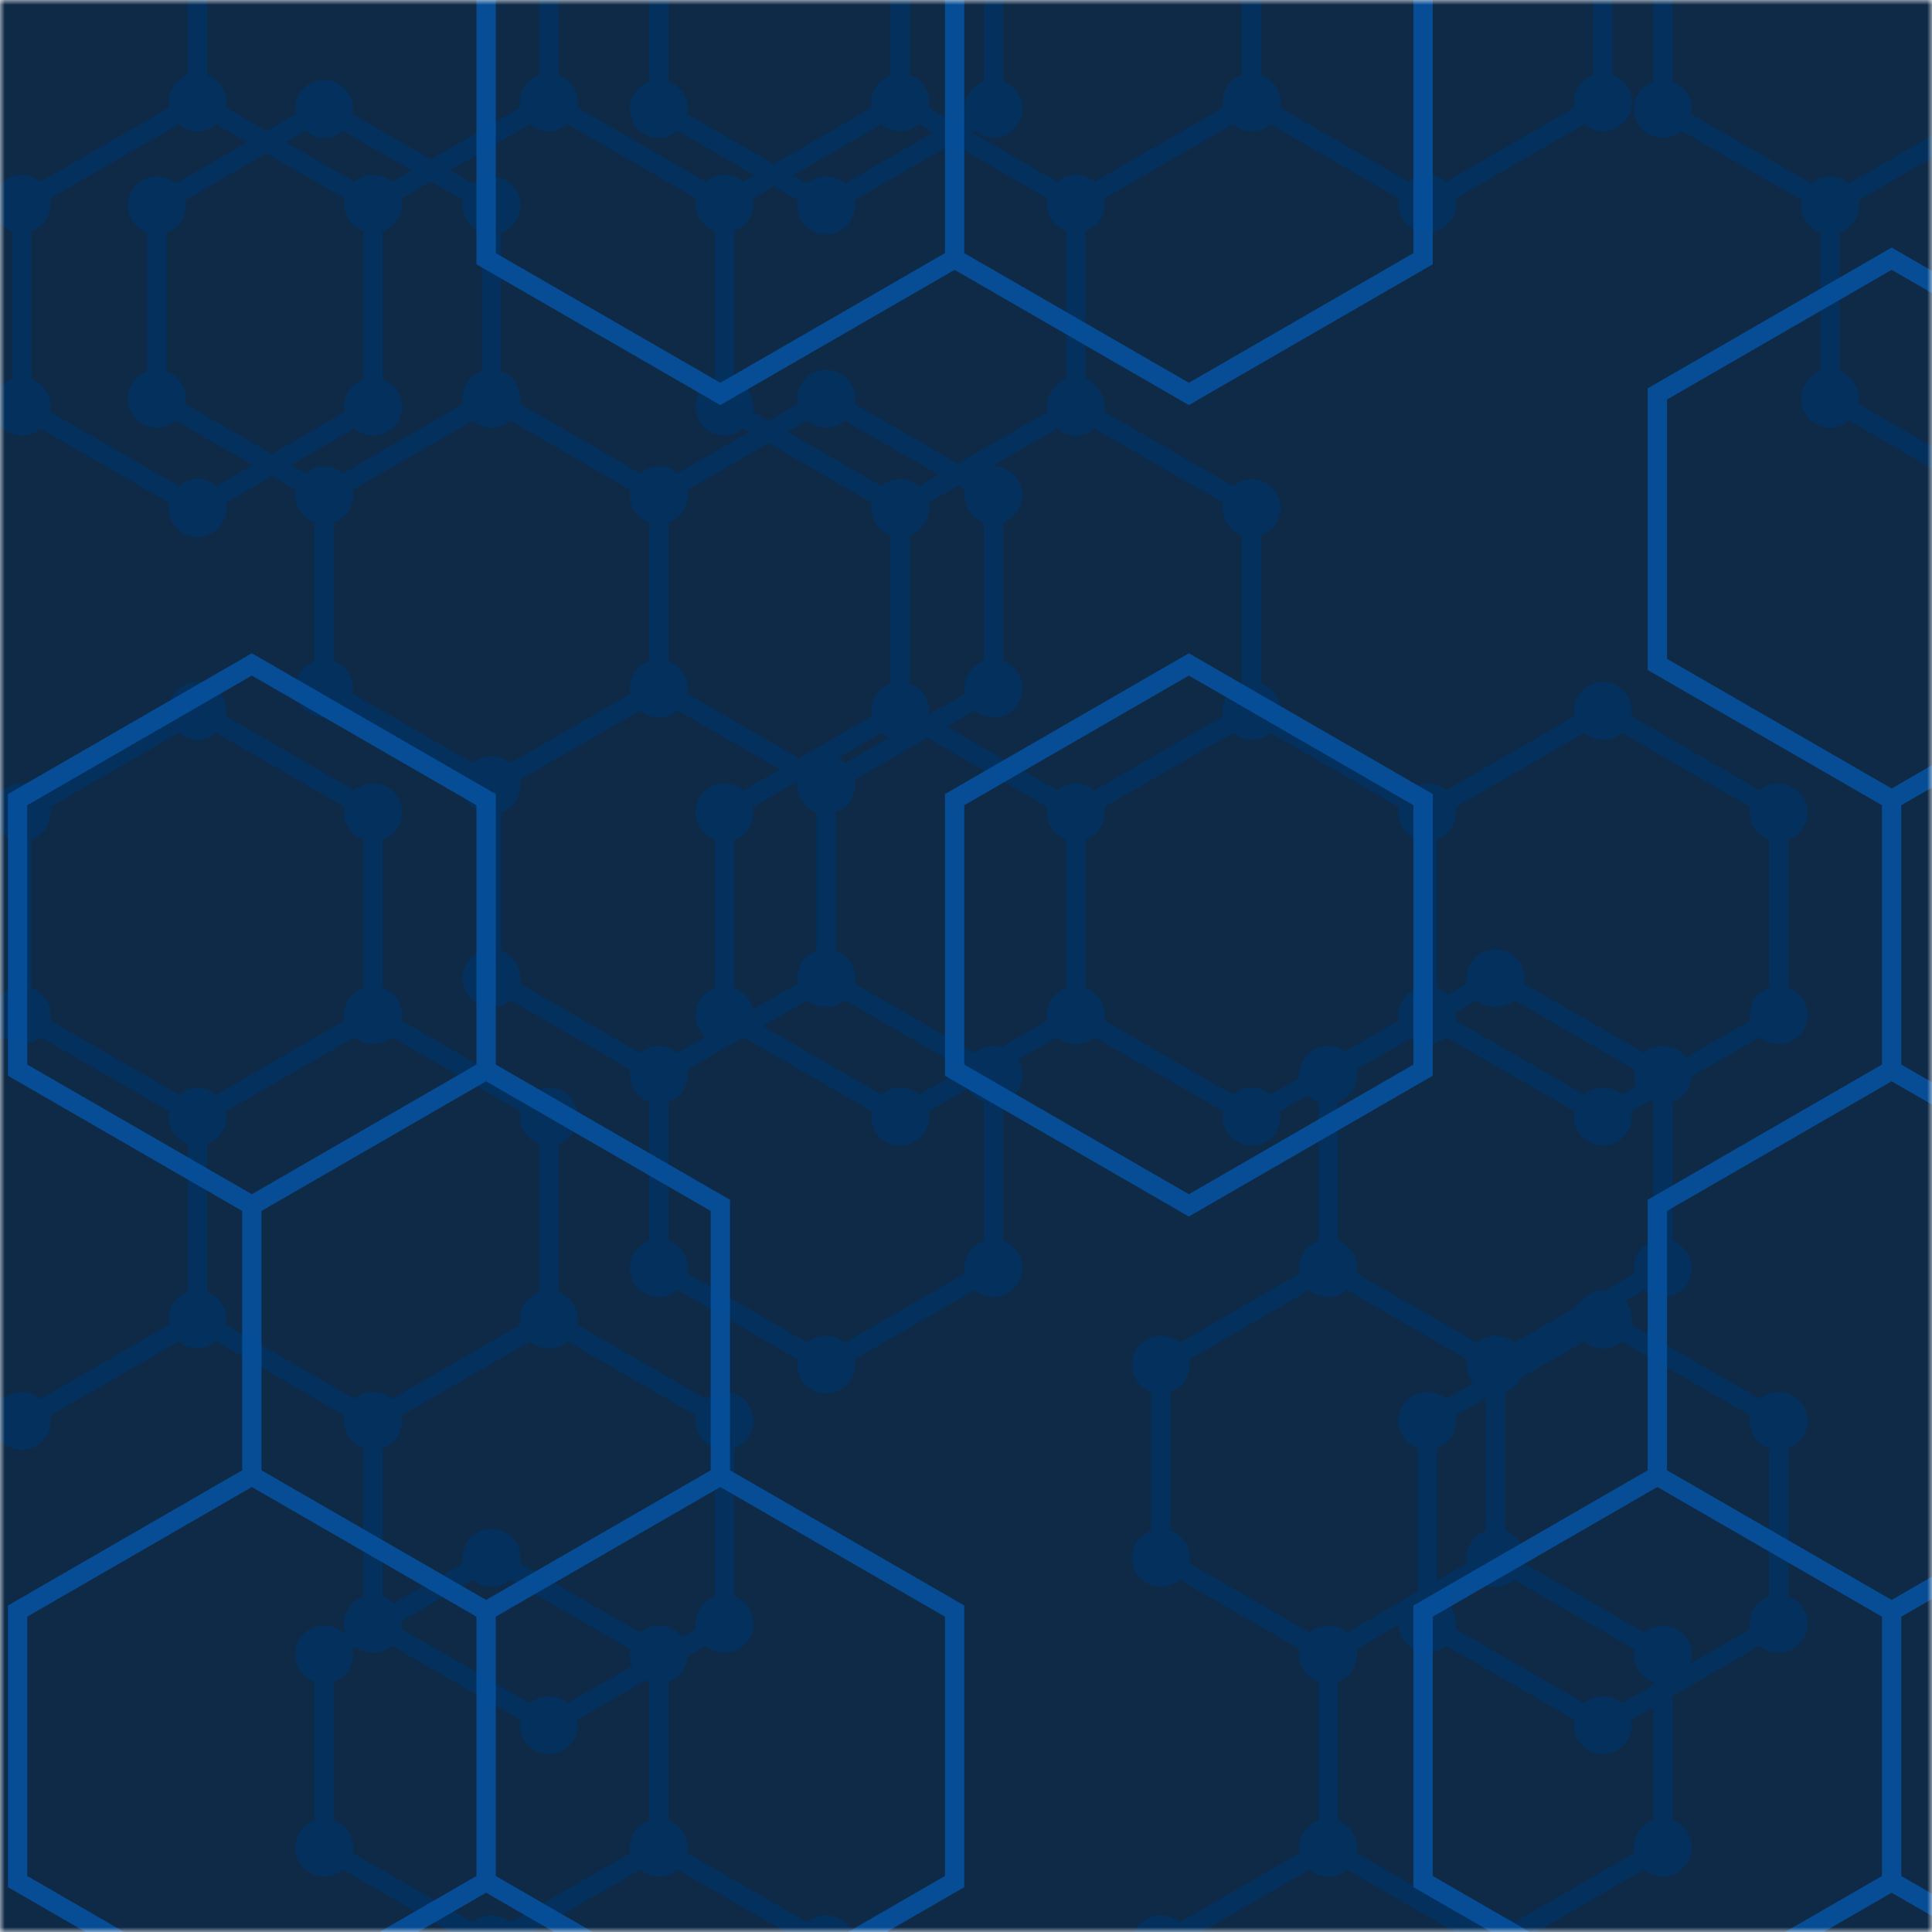 <svg xmlns="http://www.w3.org/2000/svg" version="1.1" xmlns:xlink="http://www.w3.org/1999/xlink" xmlns:svgjs="http://svgjs.dev/svgjs" width="200" height="200" preserveAspectRatio="none" viewBox="0 0 200 200"><g mask="url(&quot;#SvgjsMask1488&quot;)" fill="none"><rect width="200" height="200" x="0" y="0" fill="#0e2a47"></rect><path d="M33.56 11.27L50.88 21.27L50.88 41.27L33.56 51.27L16.24 41.27L16.24 21.27zM50.88 41.27L68.2 51.27L68.2 71.27L50.88 81.27L33.56 71.27L33.56 51.27zM68.2 71.27L85.52 81.27L85.52 101.27L68.2 111.27L50.88 101.27L50.88 81.27zM50.88 161.27L68.2 171.27L68.2 191.27L50.88 201.27L33.56 191.27L33.56 171.27zM68.2 191.27L85.52 201.27L85.52 221.27L68.2 231.27L50.88 221.27L50.88 201.27zM85.52 -18.73L102.84 -8.73L102.84 11.27L85.52 21.27L68.2 11.27L68.2 -8.73zM85.52 41.27L102.84 51.27L102.84 71.27L85.52 81.27L68.2 71.27L68.2 51.27zM85.52 101.27L102.84 111.27L102.84 131.27L85.52 141.27L68.2 131.27L68.2 111.27zM137.49 131.27L154.81 141.27L154.81 161.27L137.49 171.27L120.17 161.27L120.17 141.27zM137.49 191.27L154.81 201.27L154.81 221.27L137.49 231.27L120.17 221.27L120.17 201.27zM154.81 101.27L172.13 111.27L172.13 131.27L154.81 141.27L137.49 131.27L137.49 111.27zM154.81 161.27L172.13 171.27L172.13 191.27L154.81 201.27L137.49 191.27L137.49 171.27zM189.45 -18.73L206.77 -8.73L206.77 11.27L189.45 21.27L172.13 11.27L172.13 -8.73zM206.77 11.27L224.09 21.27L224.09 41.27L206.77 51.27L189.45 41.27L189.45 21.27z" stroke="rgba(3, 48, 93, 1)" stroke-width="2"></path><path d="M30.56 11.27 a3 3 0 1 0 6 0 a3 3 0 1 0 -6 0zM47.88 21.27 a3 3 0 1 0 6 0 a3 3 0 1 0 -6 0zM47.88 41.27 a3 3 0 1 0 6 0 a3 3 0 1 0 -6 0zM30.56 51.27 a3 3 0 1 0 6 0 a3 3 0 1 0 -6 0zM13.24 41.27 a3 3 0 1 0 6 0 a3 3 0 1 0 -6 0zM13.24 21.27 a3 3 0 1 0 6 0 a3 3 0 1 0 -6 0zM65.2 51.27 a3 3 0 1 0 6 0 a3 3 0 1 0 -6 0zM65.2 71.27 a3 3 0 1 0 6 0 a3 3 0 1 0 -6 0zM47.88 81.27 a3 3 0 1 0 6 0 a3 3 0 1 0 -6 0zM30.56 71.27 a3 3 0 1 0 6 0 a3 3 0 1 0 -6 0zM82.52 81.27 a3 3 0 1 0 6 0 a3 3 0 1 0 -6 0zM82.52 101.27 a3 3 0 1 0 6 0 a3 3 0 1 0 -6 0zM65.2 111.27 a3 3 0 1 0 6 0 a3 3 0 1 0 -6 0zM47.88 101.27 a3 3 0 1 0 6 0 a3 3 0 1 0 -6 0zM47.88 161.27 a3 3 0 1 0 6 0 a3 3 0 1 0 -6 0zM65.2 171.27 a3 3 0 1 0 6 0 a3 3 0 1 0 -6 0zM65.2 191.27 a3 3 0 1 0 6 0 a3 3 0 1 0 -6 0zM47.88 201.27 a3 3 0 1 0 6 0 a3 3 0 1 0 -6 0zM30.56 191.27 a3 3 0 1 0 6 0 a3 3 0 1 0 -6 0zM30.56 171.27 a3 3 0 1 0 6 0 a3 3 0 1 0 -6 0zM82.52 201.27 a3 3 0 1 0 6 0 a3 3 0 1 0 -6 0zM82.52 221.27 a3 3 0 1 0 6 0 a3 3 0 1 0 -6 0zM65.2 231.27 a3 3 0 1 0 6 0 a3 3 0 1 0 -6 0zM47.88 221.27 a3 3 0 1 0 6 0 a3 3 0 1 0 -6 0zM82.52 -18.73 a3 3 0 1 0 6 0 a3 3 0 1 0 -6 0zM99.84 -8.73 a3 3 0 1 0 6 0 a3 3 0 1 0 -6 0zM99.84 11.27 a3 3 0 1 0 6 0 a3 3 0 1 0 -6 0zM82.52 21.27 a3 3 0 1 0 6 0 a3 3 0 1 0 -6 0zM65.2 11.27 a3 3 0 1 0 6 0 a3 3 0 1 0 -6 0zM65.2 -8.73 a3 3 0 1 0 6 0 a3 3 0 1 0 -6 0zM82.52 41.27 a3 3 0 1 0 6 0 a3 3 0 1 0 -6 0zM99.84 51.27 a3 3 0 1 0 6 0 a3 3 0 1 0 -6 0zM99.84 71.27 a3 3 0 1 0 6 0 a3 3 0 1 0 -6 0zM99.84 111.27 a3 3 0 1 0 6 0 a3 3 0 1 0 -6 0zM99.84 131.27 a3 3 0 1 0 6 0 a3 3 0 1 0 -6 0zM82.52 141.27 a3 3 0 1 0 6 0 a3 3 0 1 0 -6 0zM65.2 131.27 a3 3 0 1 0 6 0 a3 3 0 1 0 -6 0zM134.49 131.27 a3 3 0 1 0 6 0 a3 3 0 1 0 -6 0zM151.81 141.27 a3 3 0 1 0 6 0 a3 3 0 1 0 -6 0zM151.81 161.27 a3 3 0 1 0 6 0 a3 3 0 1 0 -6 0zM134.49 171.27 a3 3 0 1 0 6 0 a3 3 0 1 0 -6 0zM117.17 161.27 a3 3 0 1 0 6 0 a3 3 0 1 0 -6 0zM117.17 141.27 a3 3 0 1 0 6 0 a3 3 0 1 0 -6 0zM134.49 191.27 a3 3 0 1 0 6 0 a3 3 0 1 0 -6 0zM151.81 201.27 a3 3 0 1 0 6 0 a3 3 0 1 0 -6 0zM151.81 221.27 a3 3 0 1 0 6 0 a3 3 0 1 0 -6 0zM134.49 231.27 a3 3 0 1 0 6 0 a3 3 0 1 0 -6 0zM117.17 221.27 a3 3 0 1 0 6 0 a3 3 0 1 0 -6 0zM117.17 201.27 a3 3 0 1 0 6 0 a3 3 0 1 0 -6 0zM151.81 101.27 a3 3 0 1 0 6 0 a3 3 0 1 0 -6 0zM169.13 111.27 a3 3 0 1 0 6 0 a3 3 0 1 0 -6 0zM169.13 131.27 a3 3 0 1 0 6 0 a3 3 0 1 0 -6 0zM134.49 111.27 a3 3 0 1 0 6 0 a3 3 0 1 0 -6 0zM169.13 171.27 a3 3 0 1 0 6 0 a3 3 0 1 0 -6 0zM169.13 191.27 a3 3 0 1 0 6 0 a3 3 0 1 0 -6 0zM186.45 -18.73 a3 3 0 1 0 6 0 a3 3 0 1 0 -6 0zM203.77 -8.73 a3 3 0 1 0 6 0 a3 3 0 1 0 -6 0zM203.77 11.27 a3 3 0 1 0 6 0 a3 3 0 1 0 -6 0zM186.45 21.27 a3 3 0 1 0 6 0 a3 3 0 1 0 -6 0zM169.13 11.27 a3 3 0 1 0 6 0 a3 3 0 1 0 -6 0zM169.13 -8.73 a3 3 0 1 0 6 0 a3 3 0 1 0 -6 0zM221.09 21.27 a3 3 0 1 0 6 0 a3 3 0 1 0 -6 0zM221.09 41.27 a3 3 0 1 0 6 0 a3 3 0 1 0 -6 0zM203.77 51.27 a3 3 0 1 0 6 0 a3 3 0 1 0 -6 0zM186.45 41.27 a3 3 0 1 0 6 0 a3 3 0 1 0 -6 0z" fill="rgba(3, 48, 93, 1)"></path><path d="M20.44 10.59L38.62 21.09L38.62 42.09L20.44 52.59L2.25 42.09L2.25 21.09zM20.44 73.59L38.62 84.09L38.62 105.09L20.44 115.59L2.25 105.09L2.25 84.09zM2.25 105.09L20.44 115.59L20.44 136.59L2.25 147.09L-15.94 136.59L-15.94 115.59zM38.62 -20.91L56.81 -10.41L56.81 10.59L38.62 21.09L20.44 10.59L20.44 -10.41zM38.62 105.09L56.81 115.59L56.81 136.59L38.62 147.09L20.44 136.59L20.44 115.59zM56.81 136.59L75 147.09L75 168.09L56.81 178.59L38.62 168.09L38.62 147.09zM75 -20.91L93.19 -10.41L93.19 10.59L75 21.09L56.81 10.59L56.81 -10.41zM93.19 10.59L111.37 21.09L111.37 42.09L93.19 52.59L75 42.09L75 21.09zM93.19 73.59L111.37 84.09L111.37 105.09L93.19 115.59L75 105.09L75 84.09zM111.37 -20.91L129.56 -10.41L129.56 10.59L111.37 21.09L93.19 10.59L93.19 -10.41zM111.37 42.09L129.56 52.59L129.56 73.59L111.37 84.09L93.19 73.59L93.19 52.59zM129.56 73.59L147.75 84.09L147.75 105.09L129.56 115.59L111.37 105.09L111.37 84.09zM147.75 -20.91L165.93 -10.41L165.93 10.59L147.75 21.09L129.56 10.59L129.56 -10.41zM165.93 73.59L184.12 84.09L184.12 105.09L165.93 115.59L147.75 105.09L147.75 84.09zM165.93 136.59L184.12 147.09L184.12 168.09L165.93 178.59L147.75 168.09L147.75 147.09z" stroke="#03305d" stroke-width="2"></path><path d="M17.44 10.59 a3 3 0 1 0 6 0 a3 3 0 1 0 -6 0zM35.62 21.09 a3 3 0 1 0 6 0 a3 3 0 1 0 -6 0zM35.62 42.09 a3 3 0 1 0 6 0 a3 3 0 1 0 -6 0zM17.44 52.59 a3 3 0 1 0 6 0 a3 3 0 1 0 -6 0zM-0.75 42.09 a3 3 0 1 0 6 0 a3 3 0 1 0 -6 0zM-0.75 21.09 a3 3 0 1 0 6 0 a3 3 0 1 0 -6 0zM17.44 73.59 a3 3 0 1 0 6 0 a3 3 0 1 0 -6 0zM35.62 84.09 a3 3 0 1 0 6 0 a3 3 0 1 0 -6 0zM35.62 105.09 a3 3 0 1 0 6 0 a3 3 0 1 0 -6 0zM17.44 115.59 a3 3 0 1 0 6 0 a3 3 0 1 0 -6 0zM-0.75 105.09 a3 3 0 1 0 6 0 a3 3 0 1 0 -6 0zM-0.75 84.09 a3 3 0 1 0 6 0 a3 3 0 1 0 -6 0zM17.44 136.59 a3 3 0 1 0 6 0 a3 3 0 1 0 -6 0zM-0.75 147.09 a3 3 0 1 0 6 0 a3 3 0 1 0 -6 0zM-18.94 136.59 a3 3 0 1 0 6 0 a3 3 0 1 0 -6 0zM-18.94 115.59 a3 3 0 1 0 6 0 a3 3 0 1 0 -6 0zM35.62 -20.91 a3 3 0 1 0 6 0 a3 3 0 1 0 -6 0zM53.81 -10.41 a3 3 0 1 0 6 0 a3 3 0 1 0 -6 0zM53.81 10.59 a3 3 0 1 0 6 0 a3 3 0 1 0 -6 0zM17.44 -10.41 a3 3 0 1 0 6 0 a3 3 0 1 0 -6 0zM53.81 115.59 a3 3 0 1 0 6 0 a3 3 0 1 0 -6 0zM53.81 136.59 a3 3 0 1 0 6 0 a3 3 0 1 0 -6 0zM35.62 147.09 a3 3 0 1 0 6 0 a3 3 0 1 0 -6 0zM72 147.09 a3 3 0 1 0 6 0 a3 3 0 1 0 -6 0zM72 168.09 a3 3 0 1 0 6 0 a3 3 0 1 0 -6 0zM53.81 178.59 a3 3 0 1 0 6 0 a3 3 0 1 0 -6 0zM35.62 168.09 a3 3 0 1 0 6 0 a3 3 0 1 0 -6 0zM72 -20.91 a3 3 0 1 0 6 0 a3 3 0 1 0 -6 0zM90.19 -10.41 a3 3 0 1 0 6 0 a3 3 0 1 0 -6 0zM90.19 10.59 a3 3 0 1 0 6 0 a3 3 0 1 0 -6 0zM72 21.09 a3 3 0 1 0 6 0 a3 3 0 1 0 -6 0zM108.37 21.09 a3 3 0 1 0 6 0 a3 3 0 1 0 -6 0zM108.37 42.09 a3 3 0 1 0 6 0 a3 3 0 1 0 -6 0zM90.19 52.59 a3 3 0 1 0 6 0 a3 3 0 1 0 -6 0zM72 42.09 a3 3 0 1 0 6 0 a3 3 0 1 0 -6 0zM90.19 73.59 a3 3 0 1 0 6 0 a3 3 0 1 0 -6 0zM108.37 84.09 a3 3 0 1 0 6 0 a3 3 0 1 0 -6 0zM108.37 105.09 a3 3 0 1 0 6 0 a3 3 0 1 0 -6 0zM90.19 115.59 a3 3 0 1 0 6 0 a3 3 0 1 0 -6 0zM72 105.09 a3 3 0 1 0 6 0 a3 3 0 1 0 -6 0zM72 84.09 a3 3 0 1 0 6 0 a3 3 0 1 0 -6 0zM108.37 -20.91 a3 3 0 1 0 6 0 a3 3 0 1 0 -6 0zM126.56 -10.41 a3 3 0 1 0 6 0 a3 3 0 1 0 -6 0zM126.56 10.59 a3 3 0 1 0 6 0 a3 3 0 1 0 -6 0zM126.56 52.59 a3 3 0 1 0 6 0 a3 3 0 1 0 -6 0zM126.56 73.59 a3 3 0 1 0 6 0 a3 3 0 1 0 -6 0zM144.75 84.09 a3 3 0 1 0 6 0 a3 3 0 1 0 -6 0zM144.75 105.09 a3 3 0 1 0 6 0 a3 3 0 1 0 -6 0zM126.56 115.59 a3 3 0 1 0 6 0 a3 3 0 1 0 -6 0zM144.75 -20.91 a3 3 0 1 0 6 0 a3 3 0 1 0 -6 0zM162.93 -10.41 a3 3 0 1 0 6 0 a3 3 0 1 0 -6 0zM162.93 10.59 a3 3 0 1 0 6 0 a3 3 0 1 0 -6 0zM144.75 21.09 a3 3 0 1 0 6 0 a3 3 0 1 0 -6 0zM162.93 73.59 a3 3 0 1 0 6 0 a3 3 0 1 0 -6 0zM181.12 84.09 a3 3 0 1 0 6 0 a3 3 0 1 0 -6 0zM181.12 105.09 a3 3 0 1 0 6 0 a3 3 0 1 0 -6 0zM162.93 115.59 a3 3 0 1 0 6 0 a3 3 0 1 0 -6 0zM162.93 136.59 a3 3 0 1 0 6 0 a3 3 0 1 0 -6 0zM181.12 147.09 a3 3 0 1 0 6 0 a3 3 0 1 0 -6 0zM181.12 168.09 a3 3 0 1 0 6 0 a3 3 0 1 0 -6 0zM162.93 178.59 a3 3 0 1 0 6 0 a3 3 0 1 0 -6 0zM144.75 168.09 a3 3 0 1 0 6 0 a3 3 0 1 0 -6 0zM144.75 147.09 a3 3 0 1 0 6 0 a3 3 0 1 0 -6 0z" fill="#03305d"></path><path d="M26.07 68.78L50.32 82.78L50.32 110.78L26.07 124.78L1.82 110.78L1.82 82.78zM50.32 110.78L74.57 124.78L74.57 152.78L50.32 166.78L26.07 152.78L26.07 124.78zM26.07 152.78L50.32 166.78L50.32 194.78L26.07 208.78L1.82 194.78L1.82 166.78zM50.32 194.78L74.57 208.78L74.57 236.78L50.32 250.78L26.07 236.78L26.07 208.78zM74.57 -15.22L98.82 -1.22L98.82 26.78L74.57 40.78L50.32 26.78L50.32 -1.22zM74.57 152.78L98.82 166.78L98.82 194.78L74.57 208.78L50.32 194.78L50.32 166.78zM123.07 -15.22L147.32 -1.22L147.32 26.78L123.07 40.78L98.82 26.78L98.82 -1.22zM123.07 68.78L147.32 82.78L147.32 110.78L123.07 124.78L98.82 110.78L98.82 82.78zM195.82 26.78L220.07 40.78L220.07 68.78L195.82 82.78L171.57 68.78L171.57 40.78zM195.82 110.78L220.07 124.78L220.07 152.78L195.82 166.78L171.57 152.78L171.57 124.78zM171.57 152.78L195.82 166.78L195.82 194.78L171.57 208.78L147.32 194.78L147.32 166.78zM244.31 26.78L268.56 40.78L268.56 68.78L244.31 82.78L220.07 68.78L220.07 40.78zM220.07 68.78L244.31 82.78L244.31 110.78L220.07 124.78L195.82 110.78L195.82 82.78zM220.07 152.78L244.31 166.78L244.31 194.78L220.07 208.78L195.82 194.78L195.82 166.78zM244.31 194.78L268.56 208.78L268.56 236.78L244.31 250.78L220.07 236.78L220.07 208.78z" stroke="rgba(6, 80, 156, 0.93)" stroke-width="2"></path></g><defs><mask id="SvgjsMask1488"><rect width="200" height="200" fill="#ffffff"></rect></mask></defs></svg>
